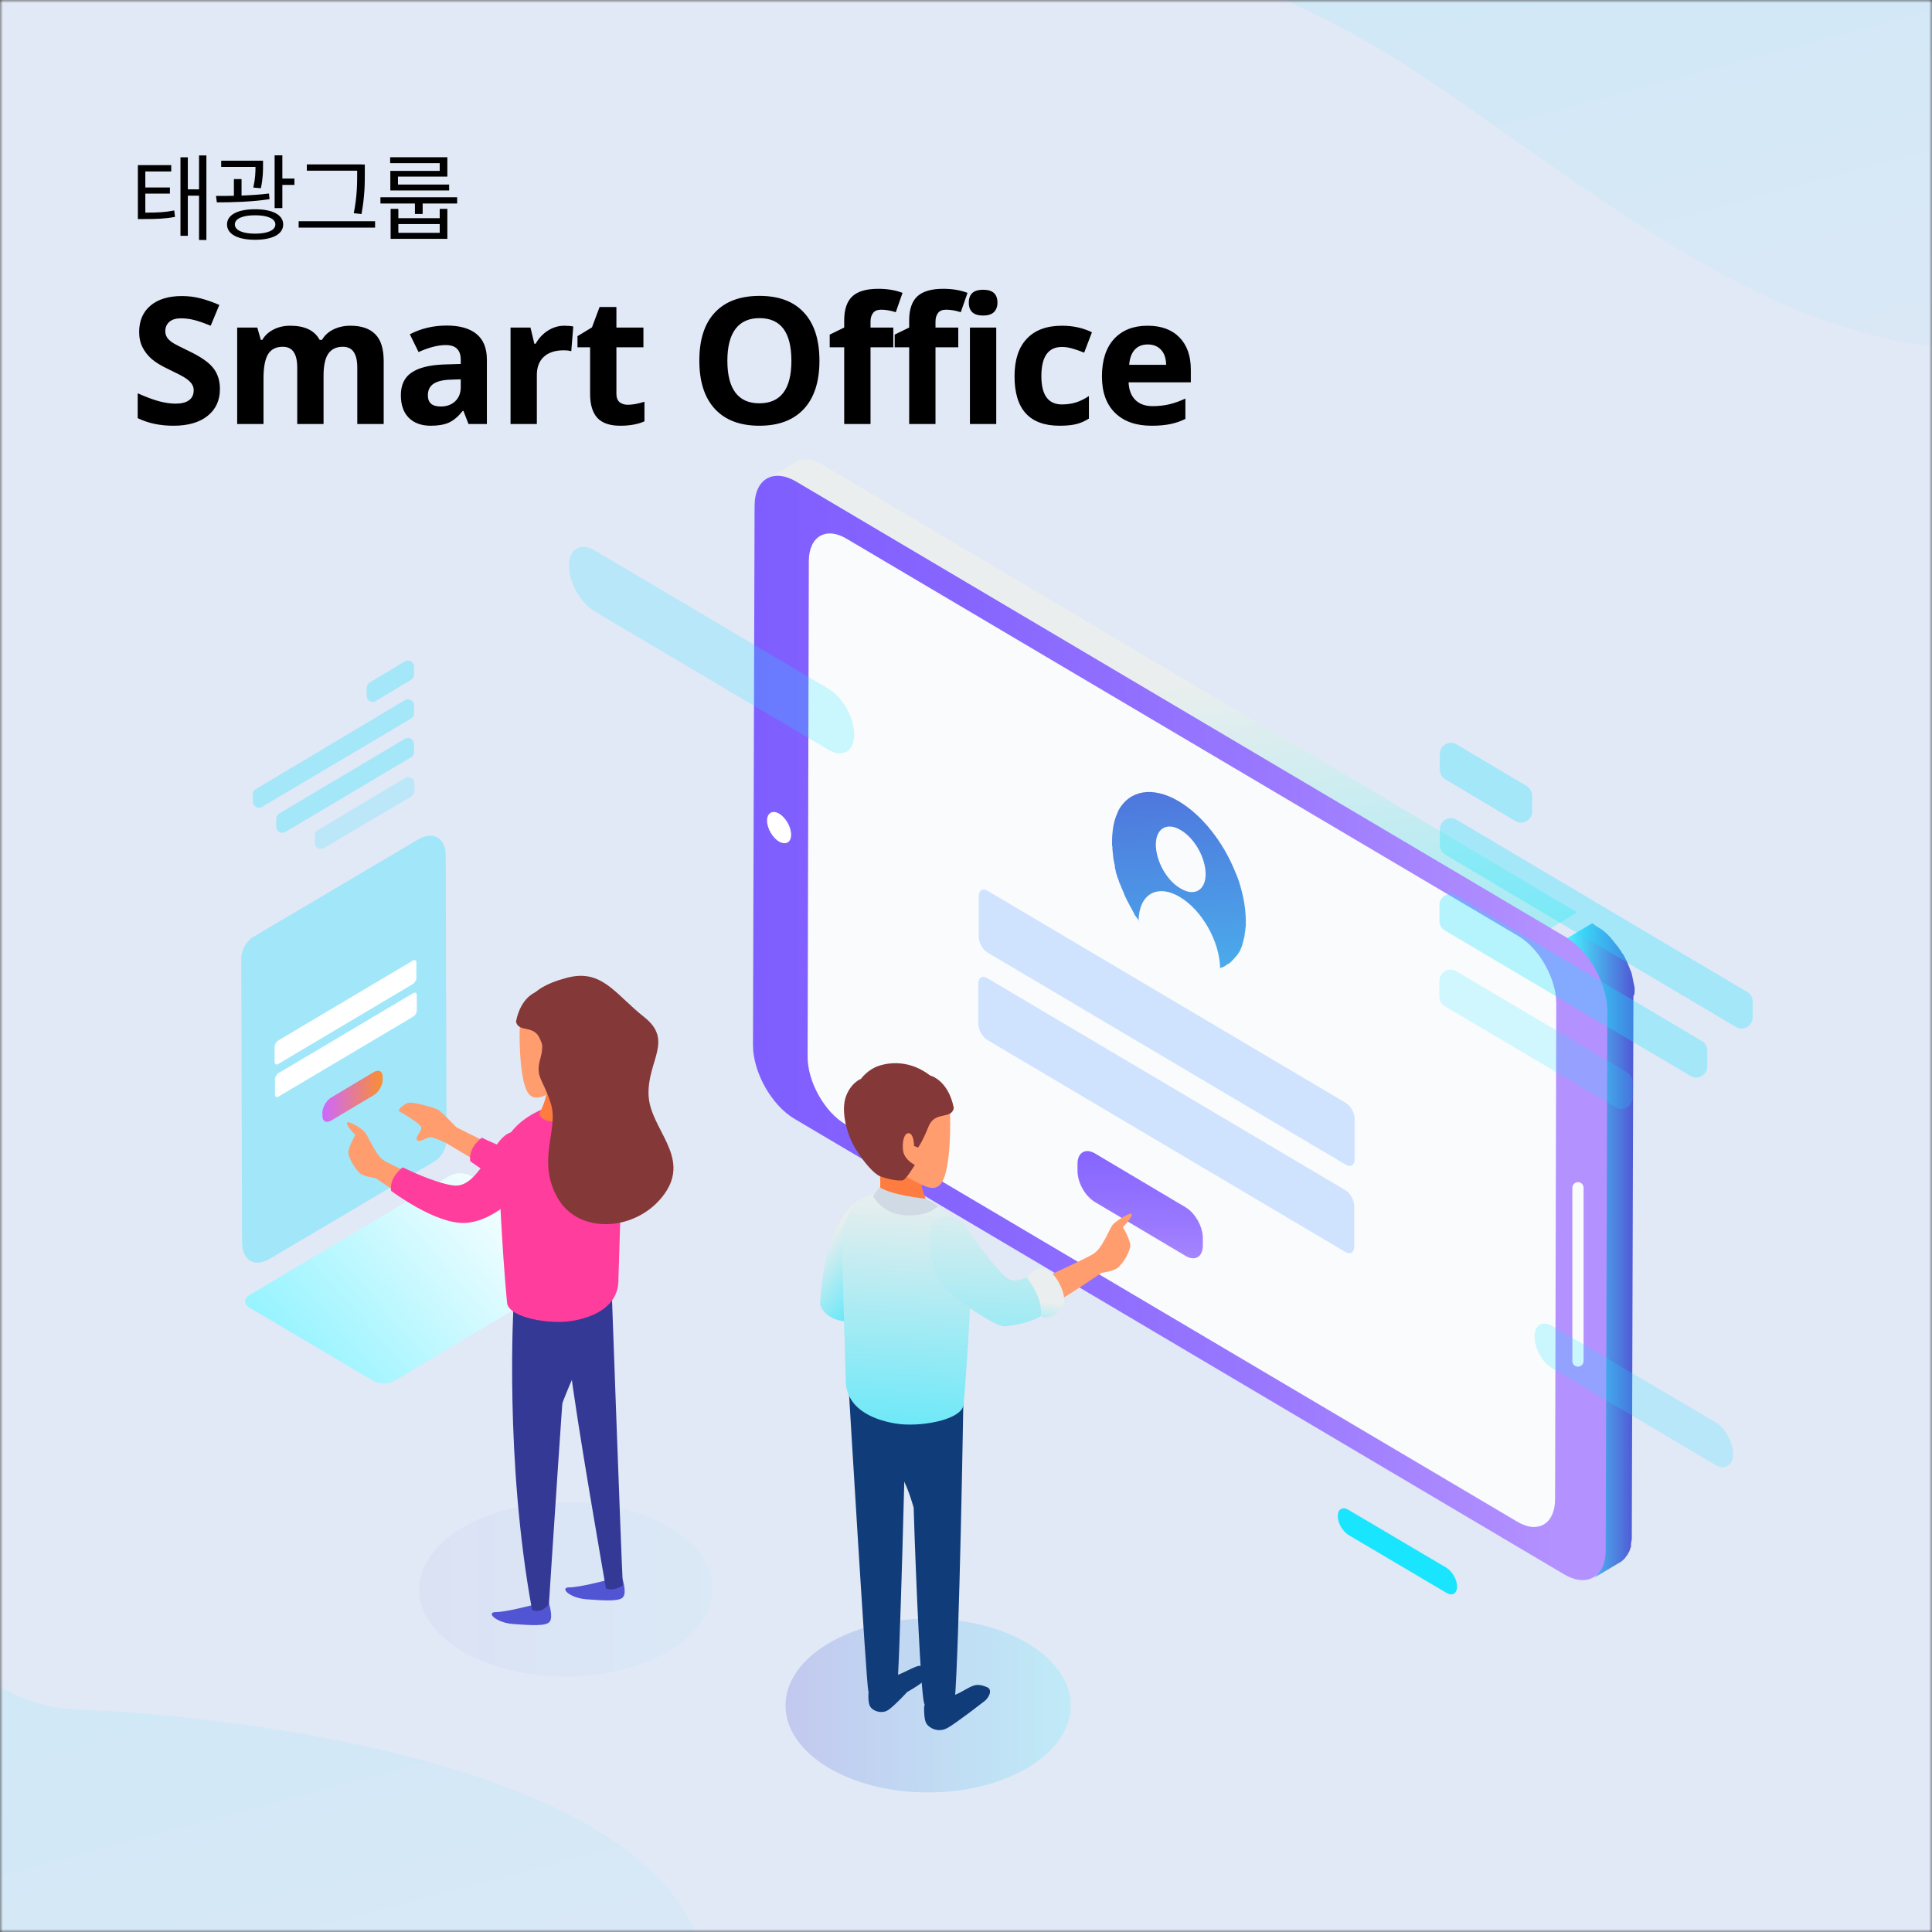 <svg width="328" height="328" viewBox="0 0 328 328" fill="none" xmlns="http://www.w3.org/2000/svg">
<rect x="0" y="0" width="328" height="328" fill="#333333" stroke="none"/>
<mask id="mask0" mask-type="alpha" maskUnits="userSpaceOnUse" x="0" y="0" width="328" height="328">
<rect width="328" height="328" fill="#C4C4C4"/>
</mask>
<g mask="url(#mask0)">
<path d="M335.062 -5.19H-5.884V344.366H335.062V-5.19Z" fill="#E1E8F6"/>
<g opacity="0.28">
<path opacity="0.28" d="M243.689 14.385C277.443 37.595 302.059 57.939 335.063 59.477V-5.19H205.026C217.027 -1.066 230.187 5.087 243.689 14.385Z" fill="url(#paint0_linear)"/>
<path opacity="0.28" d="M13.277 290.255C5.094 289.975 -1.111 286.479 -5.884 281.586V344.366H119.516C128.585 300.602 39.939 291.164 13.277 290.255Z" fill="url(#paint1_linear)"/>
</g>
<path d="M245.53 266.135C246.553 266.764 247.371 268.163 247.371 269.351C247.371 270.54 246.553 271.029 245.53 270.4L228.96 260.612C227.937 259.983 227.119 258.585 227.119 257.396C227.119 256.208 227.937 255.718 228.96 256.348L245.53 266.135Z" fill="#1AE5FF"/>
<g opacity="0.57">
<path opacity="0.57" d="M42.94 159.101C41.849 159.73 40.962 161.338 40.962 162.666L41.098 210.905C41.098 213.981 43.212 215.24 45.803 213.702L73.829 197.133C74.92 196.503 75.807 194.895 75.807 193.567L75.67 145.328C75.67 142.252 73.556 140.994 70.965 142.532L42.94 159.101Z" fill="#1AE5FF"/>
</g>
<path d="M47.235 176.649C46.895 176.858 46.622 177.348 46.622 177.697V180.284C46.622 180.704 46.895 180.843 47.235 180.634L70.079 167.071C70.42 166.861 70.692 166.372 70.692 166.022V163.435C70.692 163.016 70.42 162.876 70.079 163.086L47.235 176.649Z" fill="white"/>
<path d="M47.304 182.172C46.963 182.382 46.69 182.871 46.69 183.221V185.807C46.69 186.227 46.963 186.367 47.304 186.157L70.147 172.594C70.488 172.384 70.761 171.965 70.761 171.545V168.959C70.761 168.539 70.488 168.399 70.147 168.609L47.304 182.172Z" fill="white"/>
<path d="M56.168 186.366C55.418 186.856 54.736 187.974 54.736 188.883V189.442C54.736 190.351 55.35 190.701 56.168 190.281L63.533 185.877C64.283 185.387 64.965 184.269 64.965 183.36V182.801C64.965 181.892 64.351 181.542 63.533 181.962L56.168 186.366Z" fill="url(#paint2_linear)"/>
<path d="M139.836 78.983C139.768 78.913 139.7 78.913 139.632 78.843C139.564 78.773 139.427 78.703 139.359 78.703C139.291 78.633 139.155 78.633 139.086 78.563C139.018 78.493 138.882 78.493 138.814 78.423C138.745 78.353 138.609 78.353 138.541 78.284H138.473C138.404 78.284 138.336 78.214 138.268 78.214C138.2 78.214 138.064 78.144 137.995 78.144C137.927 78.144 137.791 78.074 137.723 78.074C137.586 78.074 137.518 78.004 137.382 78.004C137.313 78.004 137.245 78.004 137.177 78.004H137.109C136.972 78.004 136.904 78.004 136.768 78.004C136.632 78.004 136.495 78.004 136.427 78.004C136.291 78.004 136.154 78.004 136.018 78.074C135.881 78.074 135.677 78.144 135.54 78.214C135.336 78.284 135.131 78.353 134.995 78.493L130.29 81.29C130.631 81.08 130.972 80.94 131.313 80.87C131.654 80.8 132.063 80.8 132.472 80.8C132.881 80.87 133.29 80.94 133.768 81.08C134.245 81.22 134.722 81.43 135.2 81.779L263.055 157.703L267.76 154.906L139.836 78.983Z" fill="url(#paint3_linear)"/>
<path d="M277.511 168.469C277.511 168.329 277.511 168.259 277.511 168.12C277.511 167.98 277.511 167.91 277.511 167.77C277.511 167.63 277.511 167.56 277.442 167.421C277.442 167.281 277.442 167.211 277.374 167.071C277.374 166.931 277.306 166.861 277.306 166.721C277.306 166.582 277.238 166.442 277.238 166.372C277.238 166.232 277.17 166.092 277.17 166.022C277.17 165.882 277.101 165.743 277.101 165.673C277.101 165.603 277.033 165.463 277.033 165.393V165.323C276.965 165.183 276.965 165.044 276.897 164.974C276.829 164.834 276.829 164.694 276.76 164.624C276.692 164.484 276.692 164.414 276.624 164.275C276.556 164.135 276.556 164.065 276.488 163.925C276.42 163.855 276.42 163.715 276.351 163.645V163.575C276.283 163.436 276.215 163.366 276.215 163.226C276.147 163.086 276.079 162.946 276.01 162.876C275.942 162.736 275.874 162.597 275.806 162.457C275.738 162.317 275.669 162.177 275.533 161.967C275.533 161.967 275.533 161.898 275.465 161.898L275.397 161.828C275.26 161.548 275.056 161.268 274.851 160.989C274.715 160.779 274.578 160.569 274.374 160.36C274.237 160.22 274.169 160.08 274.033 159.94C273.965 159.8 273.828 159.73 273.76 159.59C273.692 159.451 273.556 159.381 273.487 159.241C273.419 159.101 273.283 159.031 273.215 158.961L273.146 158.891C273.078 158.821 273.01 158.752 272.942 158.682C272.874 158.612 272.737 158.472 272.669 158.402C272.533 158.332 272.465 158.192 272.328 158.122C272.192 158.052 272.124 157.913 271.987 157.843C271.919 157.773 271.851 157.773 271.851 157.703C271.851 157.703 271.851 157.703 271.783 157.703C271.714 157.703 271.714 157.633 271.646 157.633C271.51 157.563 271.442 157.493 271.305 157.423C271.237 157.353 271.101 157.283 270.964 157.213C270.896 157.144 270.76 157.074 270.692 157.004C270.623 156.934 270.487 156.864 270.419 156.794C270.419 156.794 270.351 156.794 270.351 156.724L265.646 159.521C266.123 159.8 266.6 160.15 267.078 160.499C267.078 160.499 267.078 160.499 267.146 160.499C267.623 160.849 268.032 161.268 268.441 161.758C269.26 162.667 270.01 163.715 270.623 164.834C270.623 164.834 270.623 164.904 270.692 164.904C270.964 165.463 271.305 166.022 271.51 166.582C271.783 167.141 271.987 167.77 272.124 168.329C272.328 168.959 272.465 169.518 272.533 170.147C272.601 170.776 272.669 171.336 272.669 171.895L272.396 263.409C272.396 263.968 272.328 264.457 272.26 264.947C272.26 264.947 272.26 264.947 272.26 265.017C272.192 265.506 272.055 265.925 271.851 266.275C271.714 266.625 271.51 266.834 271.305 267.114C271.237 267.184 271.169 267.254 271.101 267.394C270.896 267.673 270.623 267.883 270.351 268.023L275.056 265.226C275.328 265.087 275.601 264.807 275.806 264.597C275.874 264.527 275.942 264.457 276.01 264.318C276.079 264.178 276.215 264.108 276.283 263.968C276.351 263.828 276.488 263.618 276.556 263.479C276.624 263.339 276.692 263.269 276.692 263.129C276.76 262.989 276.76 262.849 276.829 262.779C276.897 262.64 276.897 262.57 276.897 262.43C276.897 262.36 276.897 262.29 276.897 262.29C276.897 262.29 276.897 262.29 276.897 262.22C276.897 262.15 276.897 262.15 276.897 262.08C276.897 261.941 276.965 261.871 276.965 261.731C276.965 261.591 276.965 261.521 277.033 261.381C277.033 261.241 277.033 261.171 277.033 261.032C277.033 260.892 277.033 260.822 277.033 260.682L277.306 169.168C277.511 168.679 277.511 168.539 277.511 168.469Z" fill="url(#paint4_linear)"/>
<path d="M265.85 159.101C269.737 161.408 272.874 167.001 272.874 171.615L272.601 263.129C272.601 267.743 269.396 269.561 265.509 267.254L134.859 189.932C130.972 187.625 127.835 182.032 127.835 177.418L128.108 85.904C128.108 81.29 131.313 79.472 135.2 81.779L265.85 159.101Z" fill="url(#paint5_linear)"/>
<path d="M257.736 158.891C261.35 160.989 264.214 166.162 264.214 170.357L264.009 254.53C264.009 258.725 261.077 260.472 257.531 258.305L143.587 190.911C139.973 188.813 137.109 183.64 137.109 179.445L137.313 95.272C137.313 91.077 140.246 89.33 143.791 91.497L257.736 158.891Z" fill="#F9FBFC"/>
<path d="M267.896 232.018C267.35 232.018 266.941 231.599 266.941 231.04V201.677C266.941 201.118 267.35 200.698 267.896 200.698C268.441 200.698 268.851 201.118 268.851 201.677V231.04C268.851 231.599 268.441 232.018 267.896 232.018Z" fill="#F9FBFC"/>
<path d="M132.267 138.127C133.358 138.757 134.313 140.365 134.313 141.693C134.313 143.021 133.427 143.511 132.267 142.881C131.176 142.252 130.222 140.644 130.222 139.316C130.222 137.988 131.176 137.498 132.267 138.127Z" fill="white"/>
<path d="M210.617 150.572C210.958 151.76 211.231 153.019 211.367 154.207C211.435 154.906 211.503 155.605 211.503 156.305C211.503 156.514 211.503 156.724 211.503 156.934V157.004C211.503 157.213 211.503 157.353 211.435 157.563C211.435 157.633 211.435 157.633 211.435 157.703C211.435 157.913 211.367 158.052 211.367 158.262C211.299 158.472 211.299 158.682 211.299 158.821C211.231 159.031 211.231 159.241 211.162 159.381V159.451C211.094 159.59 211.094 159.8 211.026 159.94V160.01C210.958 160.15 210.89 160.29 210.89 160.499C210.822 160.709 210.753 160.849 210.685 160.989C210.617 161.198 210.549 161.338 210.481 161.478C210.481 161.478 210.481 161.548 210.412 161.548C210.344 161.688 210.276 161.828 210.208 161.897C210.208 161.897 210.208 161.967 210.14 161.967C210.071 162.107 210.003 162.247 209.867 162.317C209.799 162.457 209.662 162.527 209.594 162.667C209.594 162.667 209.594 162.667 209.526 162.736C209.458 162.806 209.321 162.946 209.253 163.016L209.185 163.086C209.117 163.156 208.98 163.296 208.912 163.366C208.912 163.366 208.912 163.366 208.844 163.436C208.776 163.505 208.639 163.575 208.503 163.645C208.367 163.715 208.23 163.785 208.162 163.855C208.162 163.855 208.094 163.855 208.094 163.925C207.958 163.995 207.889 164.065 207.753 164.135H207.685C207.548 164.205 207.48 164.274 207.344 164.274C207.276 164.344 207.207 164.344 207.139 164.344C207.071 159.87 204.071 154.487 200.252 152.25C196.434 150.013 193.365 151.83 193.297 156.305C193.297 156.305 193.433 156.514 193.638 156.794C193.57 156.654 193.433 156.514 193.365 156.375C193.229 156.095 193.092 155.955 192.956 155.745L192.888 155.675C192.751 155.466 192.615 155.326 192.547 155.116C192.547 155.046 192.479 155.046 192.479 154.976C192.342 154.767 192.274 154.557 192.138 154.347C192.001 154.137 191.933 153.928 191.797 153.718C191.797 153.648 191.729 153.648 191.729 153.578C191.592 153.368 191.524 153.159 191.388 152.949C191.388 152.879 191.319 152.879 191.319 152.809C191.251 152.599 191.115 152.39 191.047 152.25C190.91 151.97 190.842 151.76 190.774 151.551C190.774 151.481 190.706 151.481 190.706 151.411C190.637 151.201 190.501 150.991 190.433 150.782C190.297 150.502 190.228 150.292 190.16 150.082C190.16 150.082 190.16 150.013 190.092 150.013C190.024 149.803 189.956 149.593 189.887 149.383C189.887 149.313 189.887 149.313 189.819 149.244C189.683 148.824 189.546 148.405 189.41 147.915C189.41 147.845 189.41 147.845 189.41 147.775C189.342 147.566 189.274 147.356 189.274 147.146C189.274 147.076 189.274 147.076 189.274 147.006C189.206 146.797 189.206 146.587 189.137 146.377C189.069 146.098 189.069 145.888 189.001 145.678C189.001 145.608 189.001 145.608 189.001 145.538C189.001 145.329 188.933 145.119 188.933 144.909C188.933 144.629 188.865 144.42 188.865 144.28C188.865 144.21 188.865 144.21 188.865 144.14C188.865 143.93 188.865 143.721 188.796 143.511C188.796 143.441 188.796 143.441 188.796 143.371C188.796 143.161 188.796 142.952 188.796 142.742C188.796 142.043 188.865 141.413 188.933 140.784C189.069 139.736 189.342 138.827 189.683 138.058C189.751 137.918 189.819 137.778 189.887 137.568C191.729 134.213 195.615 133.374 200.116 136.03C204.139 138.407 207.685 143.021 209.662 147.915C209.799 148.265 209.935 148.544 210.071 148.894C210.344 149.593 210.481 150.082 210.617 150.572ZM200.457 150.852C202.775 152.25 204.684 151.131 204.684 148.405C204.684 145.678 202.843 142.322 200.457 140.924C198.138 139.526 196.229 140.644 196.229 143.371C196.229 146.167 198.07 149.523 200.457 150.852Z" fill="url(#paint6_linear)"/>
<path d="M228.415 187.205C229.301 187.695 229.983 188.953 229.983 190.002V196.783C229.983 197.832 229.301 198.251 228.415 197.692L167.727 161.757C166.84 161.268 166.158 160.01 166.158 158.961V152.18C166.158 151.131 166.84 150.711 167.727 151.271L228.415 187.205Z" fill="#CFE3FF"/>
<path d="M228.346 202.026C229.233 202.516 229.915 203.774 229.915 204.823V211.604C229.915 212.653 229.233 213.072 228.346 212.513L167.658 176.579C166.771 176.089 166.089 174.831 166.089 173.782V167.001C166.089 165.952 166.771 165.533 167.658 166.092L228.346 202.026Z" fill="#CFE3FF"/>
<path d="M201.275 204.963C202.911 205.941 204.207 208.248 204.207 210.206V211.464C204.207 213.352 202.911 214.191 201.275 213.212L185.864 204.054C184.228 203.075 182.932 200.768 182.932 198.81V197.552C182.932 195.664 184.296 194.895 185.864 195.804L201.275 204.963Z" fill="url(#paint7_linear)"/>
<path d="M145.291 204.124C145.291 204.124 140.041 207.2 139.223 221.392C139.904 223.979 143.928 225.377 146.996 223.35C150.133 221.252 146.928 206.501 145.291 204.124Z" fill="url(#paint8_linear)"/>
<path d="M171.954 219.365C171.954 219.365 183.955 213.912 185.523 212.933C187.16 212.024 188.319 208.598 188.933 207.899C189.546 207.2 192.274 205.522 192.138 206.221C192.069 206.921 190.637 208.319 190.637 208.319C190.637 208.319 191.66 210.067 191.865 211.185C192.069 212.304 190.569 214.611 189.751 215.24C188.933 215.869 187.023 216.079 187.023 216.079C187.023 216.079 177.272 222.79 175.636 222.93C174.067 223 171.749 222.091 171.954 219.365Z" fill="#FF9D6F"/>
<path opacity="0.21" d="M157.566 304.307C170.935 304.307 181.773 297.702 181.773 289.555C181.773 281.409 170.935 274.804 157.566 274.804C144.196 274.804 133.358 281.409 133.358 289.555C133.358 297.702 144.196 304.307 157.566 304.307Z" fill="url(#paint9_linear)"/>
<path d="M147.542 286.34C147.542 286.34 147.201 288.647 147.678 289.625C148.087 290.464 149.724 291.094 150.883 290.255C152.042 289.416 154.02 287.248 154.02 287.248C154.02 287.248 157.361 285.431 157.634 284.452C157.975 283.473 156.815 282.634 155.861 282.844C154.906 283.054 152.247 284.732 150.951 284.732C149.656 284.732 147.951 285.151 147.542 286.34Z" fill="#113C7A"/>
<path d="M144.132 236.493C144.132 236.493 147.064 285.64 147.405 287.039C147.746 288.437 151.565 289.276 152.247 287.039C152.724 285.571 153.815 240.128 153.815 240.128L144.132 236.493Z" fill="#113C7A"/>
<path d="M157.156 289.276C157.02 289.416 156.884 289.625 156.884 289.835C156.884 290.534 156.884 292.002 157.293 292.632C157.77 293.401 159.338 294.24 160.907 293.331C162.271 292.562 166.362 289.416 167.248 288.717C167.726 288.297 167.998 287.738 168.067 287.388C168.135 287.039 167.998 286.619 167.657 286.479C167.044 286.2 166.089 285.85 165.203 286.2C163.839 286.689 162.134 288.227 160.225 288.087C158.793 288.017 157.634 288.856 157.156 289.276Z" fill="#113C7A"/>
<path d="M163.566 237.052C163.362 235.025 160.975 234.326 158.793 235.025C154.633 234.815 148.087 234.955 147.883 238.311C147.542 243.274 149.792 246.77 151.974 249.147C153.611 250.895 154.633 254.32 155.111 255.928C155.52 268.932 156.338 287.318 156.884 289.136C157.702 292.002 161.93 291.863 162.066 289.066C162.884 279.768 163.566 237.052 163.566 237.052Z" fill="#113C7A"/>
<path d="M163.566 238.59C163.089 241.107 156.065 242.365 151.974 241.666C147.883 240.967 143.45 238.94 143.587 234.046C143.587 234.046 142.973 214.541 142.973 210.766C142.973 206.92 145.291 204.124 145.291 204.124C145.291 204.124 147.61 201.467 154.77 202.936C154.77 202.936 160.634 204.264 163.362 208.738C163.362 208.738 165.203 213.632 164.589 223.839C164.044 234.046 163.566 238.59 163.566 238.59Z" fill="url(#paint10_linear)"/>
<path d="M149.178 197.552C149.178 197.552 149.792 201.258 149.178 203.005C149.042 203.844 152.724 206.711 155.929 206.011C157.77 205.592 157.702 204.613 157.702 204.613C157.702 204.613 156.134 201.957 156.338 199.37C156.543 196.783 151.36 196.993 149.178 197.552Z" fill="#FF7C40"/>
<path d="M161.316 190.002C161.316 194.826 157.497 198.811 152.724 198.811C148.019 198.811 144.132 194.896 144.132 190.002C144.132 185.178 147.951 181.193 152.724 181.193C157.497 181.263 161.316 185.178 161.316 190.002Z" fill="#FF9D6F"/>
<path d="M161.316 190.631C161.316 190.631 161.452 199.44 159.543 201.188C157.702 202.936 154.838 199.51 150.201 198.391C145.632 197.203 153.952 188.044 153.952 188.044L161.316 190.631Z" fill="#FF9D6F"/>
<path d="M160.634 206.641C160.634 206.641 162.543 206.081 164.657 209.227C166.771 212.373 169.908 216.498 171.34 217.197C172.84 217.896 174.817 216.498 175.636 216.498C176.454 216.498 178.568 220.343 177.749 222.301C176.931 224.258 171.749 225.167 170.385 225.167C169.021 225.167 160.361 219.784 159.134 216.778C157.975 213.771 156.065 206.78 160.634 206.641Z" fill="url(#paint11_linear)"/>
<path d="M174.408 216.987C174.408 216.987 174.954 215.449 176.795 215.31C178.704 215.17 180.818 218.875 180.682 220.972C180.545 223 177.613 224.118 176.931 223.559C176.318 223 177.681 221.602 174.408 216.987Z" fill="url(#paint12_linear)"/>
<path d="M157.907 182.591C157.907 182.591 160.975 183.29 161.93 188.114C161.521 190.142 158.725 188.534 157.634 191.26C156.543 193.987 155.861 194.826 155.861 194.826L155.179 194.546C155.179 194.546 155.179 192.379 154.224 192.379C153.27 192.379 152.997 194.966 153.542 196.084C154.088 197.203 155.315 197.762 155.315 197.762C155.315 197.762 153.952 200.069 153.338 200.349C152.656 200.628 150.269 200.069 149.315 199.65C148.36 199.23 146.655 197.343 145.292 195.105C143.928 192.938 142.769 189.093 143.519 186.436C144.337 183.85 146.178 183.151 146.178 183.151C146.178 183.151 147.269 181.613 149.11 180.983C151.088 180.284 154.565 180.005 157.907 182.591Z" fill="#843837"/>
<path d="M159.338 204.753L157.088 203.495C157.088 203.495 151.36 202.936 149.315 201.537L148.224 203.075C148.224 203.075 149.656 205.942 153.338 206.291C157.02 206.641 158.725 205.173 158.725 205.173L159.338 204.753Z" fill="#CFDAE4"/>
<g opacity="0.67">
<g opacity="0.67">
<path opacity="0.67" d="M260.122 135.121V137.708C260.122 139.246 258.485 140.155 257.258 139.386L245.393 132.325C244.779 131.975 244.438 131.346 244.438 130.647V128.06C244.438 126.522 246.075 125.614 247.302 126.383L259.167 133.444C259.713 133.793 260.122 134.422 260.122 135.121Z" fill="#1AE5FF"/>
</g>
<g opacity="0.67">
<path opacity="0.67" d="M297.558 170.077V172.664C297.558 174.202 295.922 175.111 294.694 174.342L245.394 145.119C244.78 144.769 244.439 144.14 244.439 143.441V140.854C244.439 139.316 246.075 138.407 247.303 139.177L296.604 168.399C297.217 168.749 297.558 169.378 297.558 170.077Z" fill="#1AE5FF"/>
</g>
<g opacity="0.53">
<path opacity="0.53" d="M277.17 183.71V186.297C277.17 187.835 275.533 188.744 274.306 187.974L245.325 170.846C244.712 170.497 244.371 169.867 244.371 169.168V166.582C244.371 165.044 246.007 164.135 247.235 164.904L276.215 182.032C276.761 182.312 277.17 183.011 277.17 183.71Z" fill="#1AE5FF"/>
</g>
<g opacity="0.67">
<path opacity="0.67" d="M289.853 178.397V180.983C289.853 182.521 288.217 183.43 286.989 182.661L245.325 157.982C244.712 157.633 244.371 157.004 244.371 156.305V153.718C244.371 152.18 246.007 151.271 247.235 152.04L288.898 176.719C289.512 176.998 289.853 177.697 289.853 178.397Z" fill="#1AE5FF"/>
</g>
</g>
<g opacity="0.67">
<g opacity="0.67">
<path opacity="0.67" d="M62.237 116.805V118.133C62.237 118.902 63.055 119.391 63.737 119.042L69.806 115.406C70.079 115.197 70.283 114.917 70.283 114.498V113.169C70.283 112.4 69.465 111.911 68.783 112.26L62.714 115.896C62.442 116.106 62.237 116.455 62.237 116.805Z" fill="#1AE5FF"/>
</g>
<g opacity="0.67">
<path opacity="0.67" d="M42.94 134.772V136.1C42.94 136.869 43.758 137.359 44.44 137.009L69.806 121.978C70.147 121.768 70.283 121.489 70.283 121.069V119.741C70.283 118.972 69.465 118.483 68.783 118.832L43.485 133.933C43.144 134.073 42.94 134.422 42.94 134.772Z" fill="#1AE5FF"/>
</g>
<g opacity="0.53">
<path opacity="0.53" d="M53.441 141.763V143.091C53.441 143.86 54.259 144.35 54.941 144L69.874 135.191C70.147 134.982 70.352 134.702 70.352 134.282V132.954C70.352 132.185 69.533 131.696 68.851 132.045L53.986 140.924C53.645 141.064 53.441 141.413 53.441 141.763Z" fill="#1AE5FF"/>
</g>
<g opacity="0.67">
<path opacity="0.67" d="M46.895 139.036V140.365C46.895 141.134 47.713 141.623 48.395 141.274L69.806 128.55C70.147 128.34 70.284 128.06 70.284 127.641V126.313C70.284 125.544 69.465 125.054 68.783 125.404L47.372 138.128C47.099 138.337 46.895 138.687 46.895 139.036Z" fill="#1AE5FF"/>
</g>
</g>
<g opacity="0.46">
<path opacity="0.46" d="M140.655 116.944C143.041 118.343 145.019 121.838 145.019 124.705C145.019 127.571 143.041 128.689 140.655 127.291L100.968 103.801C98.582 102.403 96.604 98.907 96.604 96.041C96.604 93.175 98.582 92.056 100.968 93.454L140.655 116.944Z" fill="#1AE5FF"/>
</g>
<g opacity="0.46">
<path opacity="0.46" d="M291.217 241.457C292.921 242.435 294.217 244.882 294.217 246.84C294.217 248.797 292.853 249.636 291.148 248.657L263.532 232.298C261.827 231.319 260.531 228.872 260.531 226.915C260.531 224.957 261.895 224.118 263.6 225.167L291.217 241.457Z" fill="#1AE5FF"/>
</g>
<path d="M100.9 212.024C101.923 212.653 101.923 213.632 100.9 214.191L67.01 234.396C65.987 235.025 64.351 235.025 63.328 234.396L42.394 222.021C41.371 221.392 41.371 220.413 42.394 219.854L76.284 199.65C77.307 199.02 78.943 199.02 79.966 199.65L100.9 212.024Z" fill="url(#paint13_linear)"/>
<g opacity="0.21">
<path opacity="0.21" d="M78.534 259.354C68.783 265.156 68.715 274.454 78.398 280.257C88.081 286.06 103.833 286.06 113.584 280.257C123.335 274.454 123.403 265.156 113.72 259.354C104.037 253.621 88.285 253.621 78.534 259.354Z" fill="url(#paint14_linear)"/>
</g>
<path d="M90.399 272.497C90.399 272.497 85.899 273.685 84.194 273.685C82.421 273.685 84.194 275.503 87.126 275.713C90.058 275.923 92.786 276.132 93.332 275.293C93.945 274.524 93.195 272.217 93.195 272.217L90.399 272.497Z" fill="#5155D4"/>
<path d="M102.878 268.302C102.878 268.302 98.377 269.491 96.673 269.491C94.9 269.491 96.673 271.309 99.605 271.518C102.537 271.728 105.265 271.938 105.81 271.099C106.424 270.33 105.674 268.023 105.674 268.023L102.878 268.302Z" fill="#5155D4"/>
<path d="M103.833 218.666C103.833 218.666 105.469 264.387 105.742 269.141C105.742 269.141 104.446 270.19 102.878 269.701C102.878 269.701 97.627 239.709 96.809 232.019C96.059 224.258 94.763 221.602 94.763 221.602L103.833 218.666Z" fill="#343996"/>
<path d="M87.194 221.392C87.194 221.392 85.626 247.748 90.331 273.336C90.331 273.336 91.899 274.105 93.195 272.287C93.195 272.287 96.059 227.544 96.809 221.112C97.627 214.68 89.308 220.064 87.194 221.392Z" fill="#343996"/>
<path d="M94.218 241.596C94.218 241.596 96.809 234.116 99.127 230.131C101.446 226.146 100.969 220.273 100.969 220.273L92.104 221.042L94.218 241.596Z" fill="#343996"/>
<path d="M85.217 195.245L77.511 191.4C77.511 191.4 75.193 189.023 74.579 188.533C73.966 188.044 70.147 187.065 69.397 187.205C68.715 187.345 67.419 188.394 67.76 188.673C68.101 188.883 71.374 190.701 71.511 191.4C71.647 192.099 70.352 193.078 70.829 193.567C71.306 194.056 72.329 193.078 73.079 193.078C73.761 193.078 75.739 194.056 75.739 194.056L83.239 198.531L85.217 195.245Z" fill="#FF9D6F"/>
<path d="M101.719 187.555C101.719 187.555 100.287 185.947 97.968 189.023C95.65 192.099 93.672 196.643 90.399 196.224C87.126 195.804 81.808 193.148 81.808 193.148C81.808 193.148 79.489 194.756 79.83 197.133C79.83 197.133 87.399 202.865 92.445 202.586C97.491 202.306 102.946 196.993 104.174 193.288C105.333 189.582 101.719 187.555 101.719 187.555Z" fill="#FF3D9D"/>
<path d="M86.103 221.322C86.581 223.699 93.195 224.887 97.082 224.258C100.969 223.629 105.128 221.671 104.992 217.057C104.992 217.057 105.606 198.601 105.606 194.965C105.606 191.33 103.355 188.673 103.355 188.673C103.355 188.673 101.173 186.157 94.354 187.555C94.354 187.555 88.763 188.813 86.24 193.008C86.24 193.008 84.467 197.622 85.081 207.34C85.626 216.987 86.103 221.322 86.103 221.322Z" fill="#FF3D9D"/>
<path d="M99.673 182.382C99.673 182.382 99.059 185.877 99.673 187.555C99.741 188.394 96.332 191.051 93.263 190.352C91.49 189.932 91.558 189.023 91.558 189.023C91.558 189.023 93.059 186.506 92.854 184.059C92.718 181.682 97.627 181.892 99.673 182.382Z" fill="#FF7C40"/>
<path d="M88.218 175.32C88.218 179.935 91.832 183.64 96.332 183.64C100.833 183.64 104.447 179.935 104.447 175.32C104.447 170.706 100.833 167.001 96.332 167.001C91.832 167.001 88.218 170.706 88.218 175.32Z" fill="#FF9D6F"/>
<path d="M88.217 175.88C88.217 175.88 88.149 184.199 89.922 185.877C91.695 187.555 94.423 184.269 98.787 183.29C103.151 182.172 95.241 173.503 95.241 173.503L88.217 175.88Z" fill="#FF9D6F"/>
<path d="M78.125 203.145C78.125 203.145 66.738 197.971 65.237 197.063C63.737 196.154 62.578 192.938 61.964 192.239C61.419 191.54 58.828 190.002 58.896 190.701C58.964 191.4 60.328 192.658 60.328 192.658C60.328 192.658 59.373 194.336 59.169 195.385C58.964 196.433 60.396 198.601 61.146 199.23C61.896 199.789 63.737 199.999 63.737 199.999C63.737 199.999 73.011 206.361 74.511 206.431C76.148 206.571 78.33 205.662 78.125 203.145Z" fill="#FF9D6F"/>
<path d="M88.285 192.588C88.285 192.588 86.853 190.98 84.535 194.056C82.217 197.133 80.239 201.677 76.966 201.257C73.693 200.838 68.374 198.181 68.374 198.181C68.374 198.181 66.056 199.789 66.397 202.166C66.397 202.166 73.966 207.899 79.012 207.619C84.058 207.34 89.513 202.026 90.74 198.321C91.899 194.546 88.285 192.588 88.285 192.588Z" fill="#FF3D9D"/>
<path d="M91.422 168.259C91.422 168.259 88.49 168.889 87.603 173.433C88.012 175.39 90.672 173.852 91.695 176.439C92.718 179.026 93.331 179.795 93.331 179.795L93.945 179.515C93.945 179.515 93.945 177.418 94.831 177.418C95.718 177.418 95.991 179.865 95.445 180.913C94.968 181.962 93.808 182.451 93.808 182.451C93.808 182.451 95.104 184.689 95.718 184.898C96.332 185.178 98.65 184.619 99.536 184.269C100.423 183.85 102.059 182.032 103.355 180.005C104.651 177.907 105.742 174.272 104.992 171.825C104.241 169.378 102.469 168.679 102.469 168.679C102.469 168.679 101.446 167.281 99.673 166.582C97.9 166.092 94.627 165.813 91.422 168.259Z" fill="#843837"/>
<path d="M90.808 173.782C90.808 173.782 92.786 176.159 91.763 179.585C90.808 183.011 92.172 183.011 93.536 187.415C94.9 191.819 91.013 196.993 94.695 203.425C98.377 209.787 108.333 209.018 112.833 202.656C117.334 196.294 110.31 191.68 110.106 185.877C109.901 180.074 114.402 176.649 109.356 172.664C104.31 168.679 102.128 164.274 95.922 166.092C89.649 167.77 88.081 170.986 90.808 173.782Z" fill="#843837"/>
<path d="M37.337 66.038C37.337 67.971 36.639 69.495 35.242 70.608C33.855 71.721 31.922 72.278 29.441 72.278C27.156 72.278 25.135 71.848 23.377 70.989V66.77C24.822 67.415 26.043 67.869 27.039 68.132C28.045 68.396 28.963 68.528 29.793 68.528C30.789 68.528 31.551 68.337 32.078 67.957C32.615 67.576 32.884 67.009 32.884 66.257C32.884 65.837 32.767 65.466 32.532 65.144C32.298 64.812 31.951 64.495 31.492 64.192C31.043 63.889 30.12 63.406 28.724 62.742C27.415 62.127 26.434 61.536 25.779 60.969C25.125 60.403 24.602 59.744 24.212 58.992C23.821 58.24 23.626 57.361 23.626 56.355C23.626 54.46 24.266 52.971 25.545 51.887C26.834 50.803 28.611 50.261 30.877 50.261C31.99 50.261 33.05 50.393 34.056 50.657C35.071 50.92 36.131 51.291 37.234 51.77L35.77 55.3C34.627 54.831 33.68 54.504 32.928 54.319C32.185 54.133 31.453 54.041 30.73 54.041C29.871 54.041 29.212 54.241 28.753 54.641C28.294 55.041 28.064 55.564 28.064 56.209C28.064 56.609 28.157 56.96 28.343 57.263C28.528 57.556 28.821 57.844 29.222 58.127C29.632 58.401 30.594 58.899 32.107 59.622C34.109 60.579 35.481 61.541 36.224 62.507C36.966 63.464 37.337 64.641 37.337 66.038ZM54.93 71.985H50.462V62.419C50.462 61.238 50.262 60.354 49.862 59.768C49.471 59.172 48.851 58.874 48.002 58.874C46.859 58.874 46.029 59.294 45.511 60.134C44.994 60.974 44.735 62.356 44.735 64.28V71.985H40.267V55.608H43.68L44.281 57.703H44.53C44.969 56.951 45.604 56.365 46.434 55.945C47.264 55.515 48.216 55.3 49.291 55.3C51.742 55.3 53.402 56.101 54.271 57.703H54.667C55.106 56.941 55.751 56.35 56.6 55.93C57.46 55.51 58.426 55.3 59.501 55.3C61.356 55.3 62.757 55.779 63.705 56.736C64.662 57.683 65.14 59.206 65.14 61.306V71.985H60.658V62.419C60.658 61.238 60.458 60.354 60.057 59.768C59.667 59.172 59.047 58.874 58.197 58.874C57.103 58.874 56.283 59.265 55.736 60.046C55.199 60.828 54.93 62.068 54.93 63.767V71.985ZM79.54 71.985L78.676 69.758H78.559C77.807 70.706 77.031 71.365 76.23 71.736C75.439 72.097 74.403 72.278 73.124 72.278C71.552 72.278 70.312 71.829 69.403 70.93C68.505 70.032 68.056 68.752 68.056 67.092C68.056 65.354 68.661 64.075 69.872 63.254C71.093 62.424 72.929 61.965 75.38 61.877L78.222 61.79V61.072C78.222 59.412 77.372 58.581 75.673 58.581C74.365 58.581 72.826 58.977 71.059 59.768L69.579 56.751C71.464 55.764 73.554 55.271 75.849 55.271C78.046 55.271 79.731 55.749 80.903 56.706C82.074 57.664 82.66 59.119 82.66 61.072V71.985H79.54ZM78.222 64.397L76.493 64.456C75.195 64.495 74.228 64.729 73.593 65.159C72.958 65.588 72.641 66.243 72.641 67.122C72.641 68.381 73.364 69.011 74.809 69.011C75.844 69.011 76.669 68.713 77.284 68.118C77.909 67.522 78.222 66.731 78.222 65.745V64.397ZM95.815 55.3C96.421 55.3 96.924 55.344 97.324 55.432L96.987 59.622C96.626 59.524 96.186 59.475 95.669 59.475C94.243 59.475 93.13 59.841 92.329 60.574C91.538 61.306 91.142 62.331 91.142 63.65V71.985H86.675V55.608H90.058L90.718 58.362H90.937C91.445 57.444 92.129 56.706 92.988 56.15C93.857 55.584 94.8 55.3 95.815 55.3ZM106.597 68.718C107.378 68.718 108.316 68.547 109.41 68.206V71.531C108.296 72.029 106.929 72.278 105.308 72.278C103.521 72.278 102.217 71.829 101.397 70.93C100.586 70.022 100.181 68.665 100.181 66.858V58.962H98.042V57.073L100.503 55.579L101.792 52.122H104.649V55.608H109.234V58.962H104.649V66.858C104.649 67.493 104.825 67.961 105.176 68.264C105.537 68.567 106.011 68.718 106.597 68.718ZM139.118 61.248C139.118 64.793 138.239 67.517 136.481 69.421C134.723 71.326 132.204 72.278 128.922 72.278C125.641 72.278 123.122 71.326 121.364 69.421C119.606 67.517 118.727 64.783 118.727 61.218C118.727 57.654 119.606 54.934 121.364 53.059C123.131 51.174 125.661 50.232 128.952 50.232C132.243 50.232 134.757 51.179 136.496 53.074C138.244 54.968 139.118 57.693 139.118 61.248ZM123.488 61.248C123.488 63.64 123.942 65.442 124.85 66.653C125.758 67.864 127.116 68.469 128.922 68.469C132.546 68.469 134.357 66.062 134.357 61.248C134.357 56.423 132.555 54.011 128.952 54.011C127.145 54.011 125.783 54.622 124.865 55.842C123.947 57.053 123.488 58.855 123.488 61.248ZM151.657 58.962H147.79V71.985H143.322V58.962H140.862V56.809L143.322 55.608V54.407C143.322 52.541 143.781 51.179 144.699 50.32C145.617 49.46 147.087 49.031 149.109 49.031C150.652 49.031 152.024 49.26 153.225 49.719L152.082 53.001C151.184 52.717 150.354 52.576 149.592 52.576C148.957 52.576 148.498 52.766 148.215 53.147C147.932 53.518 147.79 53.997 147.79 54.583V55.608H151.657V58.962ZM162.688 58.962H158.821V71.985H154.353V58.962H151.892V56.809L154.353 55.608V54.407C154.353 52.541 154.812 51.179 155.73 50.32C156.648 49.46 158.118 49.031 160.139 49.031C161.682 49.031 163.054 49.26 164.256 49.719L163.113 53.001C162.215 52.717 161.385 52.576 160.623 52.576C159.988 52.576 159.529 52.766 159.246 53.147C158.963 53.518 158.821 53.997 158.821 54.583V55.608H162.688V58.962ZM164.476 51.374C164.476 49.919 165.287 49.192 166.908 49.192C168.529 49.192 169.339 49.919 169.339 51.374C169.339 52.068 169.134 52.61 168.724 53.001C168.324 53.381 167.718 53.572 166.908 53.572C165.287 53.572 164.476 52.839 164.476 51.374ZM169.134 71.985H164.666V55.608H169.134V71.985ZM179.887 72.278C174.789 72.278 172.24 69.48 172.24 63.884C172.24 61.101 172.934 58.977 174.32 57.512C175.707 56.038 177.694 55.3 180.282 55.3C182.177 55.3 183.876 55.671 185.38 56.414L184.062 59.871C183.358 59.587 182.704 59.358 182.099 59.182C181.493 58.997 180.888 58.904 180.282 58.904C177.958 58.904 176.796 60.554 176.796 63.855C176.796 67.058 177.958 68.66 180.282 68.66C181.142 68.66 181.938 68.547 182.67 68.323C183.402 68.088 184.135 67.727 184.867 67.239V71.062C184.145 71.521 183.412 71.838 182.67 72.014C181.938 72.19 181.01 72.278 179.887 72.278ZM194.858 58.479C193.911 58.479 193.169 58.782 192.631 59.387C192.094 59.983 191.787 60.833 191.709 61.936H197.978C197.959 60.833 197.671 59.983 197.114 59.387C196.557 58.782 195.805 58.479 194.858 58.479ZM195.488 72.278C192.851 72.278 190.791 71.55 189.306 70.095C187.822 68.64 187.08 66.58 187.08 63.914C187.08 61.169 187.763 59.05 189.13 57.556C190.507 56.052 192.407 55.3 194.829 55.3C197.143 55.3 198.945 55.959 200.234 57.278C201.523 58.596 202.168 60.417 202.168 62.742V64.91H191.606C191.655 66.179 192.031 67.17 192.734 67.883C193.437 68.596 194.423 68.953 195.693 68.953C196.679 68.953 197.612 68.85 198.491 68.645C199.37 68.44 200.288 68.113 201.245 67.664V71.121C200.463 71.511 199.629 71.799 198.74 71.985C197.851 72.18 196.767 72.278 195.488 72.278Z" fill="black"/>
<path d="M24.672 32.868H28.848V31.828H24.672V29.108H29.072V28.036H23.408V37.188H24.352C26.672 37.188 28.048 37.14 29.712 36.82L29.584 35.732C28.048 36.036 26.768 36.1 24.672 36.1V32.868ZM33.792 26.388V32.148H31.888V26.708H30.64V40.036H31.888V33.22H33.792V40.74H35.04V26.388H33.792ZM44.287 31.956C44.655 30.26 44.655 28.964 44.655 28.052V27.284H37.551V28.34H43.375C43.375 29.204 43.343 30.324 43.007 31.844L44.287 31.956ZM45.663 32.852C44.191 33.044 42.575 33.14 41.007 33.204V30.404H39.711V33.236C38.639 33.268 37.583 33.268 36.671 33.268L36.815 34.356C39.391 34.356 42.783 34.276 45.759 33.812L45.663 32.852ZM43.311 39.668C41.183 39.668 39.871 39.092 39.871 38.1C39.871 37.124 41.183 36.548 43.311 36.548C45.439 36.548 46.751 37.124 46.751 38.1C46.751 39.092 45.439 39.668 43.311 39.668ZM43.311 35.524C40.367 35.524 38.543 36.468 38.543 38.1C38.543 39.764 40.367 40.708 43.311 40.708C46.255 40.708 48.079 39.764 48.079 38.1C48.079 36.468 46.255 35.524 43.311 35.524ZM47.935 30.308V26.372H46.623V35.332H47.935V31.396H49.983V30.308H47.935ZM60.638 29.348C60.638 31.124 60.638 33.268 60.062 36.196L61.373 36.34C61.934 33.236 61.934 31.172 61.934 29.348V27.924H61.325V27.908H52.093V28.98H60.638V29.348ZM50.702 37.556V38.644H63.678V37.556H50.702ZM74.652 29.012H66.268V32.34H76.252V31.332H67.564V29.988H75.948V26.692H66.236V27.7H74.652V29.012ZM74.652 39.524H67.628V38.036H74.652V39.524ZM74.652 37.044H67.628V35.46H66.316V40.548H75.948V35.46H74.652V37.044ZM64.588 33.492V34.548H70.444V36.324H71.756V34.548H77.612V33.492H64.588Z" fill="black"/>
</g>
<defs>
<linearGradient id="paint0_linear" x1="270.145" y1="-4.743" x2="317.426" y2="172.856" gradientUnits="userSpaceOnUse">
<stop stop-color="#1AE5FF"/>
<stop offset="0.259" stop-color="#64E8F9"/>
<stop offset="0.704" stop-color="#EAEEEE"/>
</linearGradient>
<linearGradient id="paint1_linear" x1="43.451" y1="285.671" x2="89.249" y2="457.698" gradientUnits="userSpaceOnUse">
<stop stop-color="#1AE5FF"/>
<stop offset="0.259" stop-color="#64E8F9"/>
<stop offset="0.704" stop-color="#EAEEEE"/>
</linearGradient>
<linearGradient id="paint2_linear" x1="54.794" y1="186.119" x2="65.016" y2="186.119" gradientUnits="userSpaceOnUse">
<stop stop-color="#CC68FF"/>
<stop offset="1" stop-color="#FB8E31"/>
</linearGradient>
<linearGradient id="paint3_linear" x1="218.896" y1="270.212" x2="188.74" y2="51.622" gradientUnits="userSpaceOnUse">
<stop stop-color="#1AE5FF"/>
<stop offset="0.259" stop-color="#64E8F9"/>
<stop offset="0.704" stop-color="#EAEEEE"/>
</linearGradient>
<linearGradient id="paint4_linear" x1="277.531" y1="212.023" x2="265.82" y2="212.023" gradientUnits="userSpaceOnUse">
<stop stop-color="#5155D4"/>
<stop offset="1" stop-color="#45F7FF"/>
</linearGradient>
<linearGradient id="paint5_linear" x1="127.822" y1="174.491" x2="272.853" y2="174.491" gradientUnits="userSpaceOnUse">
<stop stop-color="#7F5EFF"/>
<stop offset="0.242" stop-color="#8665FF"/>
<stop offset="0.595" stop-color="#9978FF"/>
<stop offset="0.94" stop-color="#B391FF"/>
</linearGradient>
<linearGradient id="paint6_linear" x1="197.439" y1="113.811" x2="205.245" y2="210.718" gradientUnits="userSpaceOnUse">
<stop stop-color="#5155D4"/>
<stop offset="1" stop-color="#45F7FF"/>
</linearGradient>
<linearGradient id="paint7_linear" x1="193.55" y1="187.608" x2="193.55" y2="221.397" gradientUnits="userSpaceOnUse">
<stop stop-color="#7F5EFF"/>
<stop offset="0.242" stop-color="#8665FF"/>
<stop offset="0.595" stop-color="#9978FF"/>
<stop offset="0.94" stop-color="#B391FF"/>
</linearGradient>
<linearGradient id="paint8_linear" x1="153.7" y1="223.306" x2="133.446" y2="206.087" gradientUnits="userSpaceOnUse">
<stop stop-color="#1AE5FF"/>
<stop offset="0.259" stop-color="#64E8F9"/>
<stop offset="0.704" stop-color="#EAEEEE"/>
</linearGradient>
<linearGradient id="paint9_linear" x1="133.338" y1="289.531" x2="181.806" y2="289.531" gradientUnits="userSpaceOnUse">
<stop stop-color="#5155D4"/>
<stop offset="1" stop-color="#45F7FF"/>
</linearGradient>
<linearGradient id="paint10_linear" x1="151.342" y1="269.955" x2="156.035" y2="174.366" gradientUnits="userSpaceOnUse">
<stop stop-color="#1AE5FF"/>
<stop offset="0.259" stop-color="#64E8F9"/>
<stop offset="0.704" stop-color="#EAEEEE"/>
</linearGradient>
<linearGradient id="paint11_linear" x1="165.401" y1="268.235" x2="170.094" y2="172.647" gradientUnits="userSpaceOnUse">
<stop stop-color="#1AE5FF"/>
<stop offset="0.259" stop-color="#64E8F9"/>
<stop offset="0.704" stop-color="#EAEEEE"/>
</linearGradient>
<linearGradient id="paint12_linear" x1="175.694" y1="233.724" x2="178.133" y2="215.609" gradientUnits="userSpaceOnUse">
<stop stop-color="#1AE5FF"/>
<stop offset="0.259" stop-color="#64E8F9"/>
<stop offset="0.704" stop-color="#EAEEEE"/>
</linearGradient>
<linearGradient id="paint13_linear" x1="51.778" y1="235.294" x2="89.901" y2="201.856" gradientUnits="userSpaceOnUse">
<stop stop-color="#92F3FF"/>
<stop offset="1" stop-color="white"/>
</linearGradient>
<linearGradient id="paint14_linear" x1="71.205" y1="269.819" x2="120.993" y2="269.819" gradientUnits="userSpaceOnUse">
<stop stop-color="#5155D4"/>
<stop offset="1" stop-color="#45F7FF"/>
</linearGradient>
</defs>
</svg>
